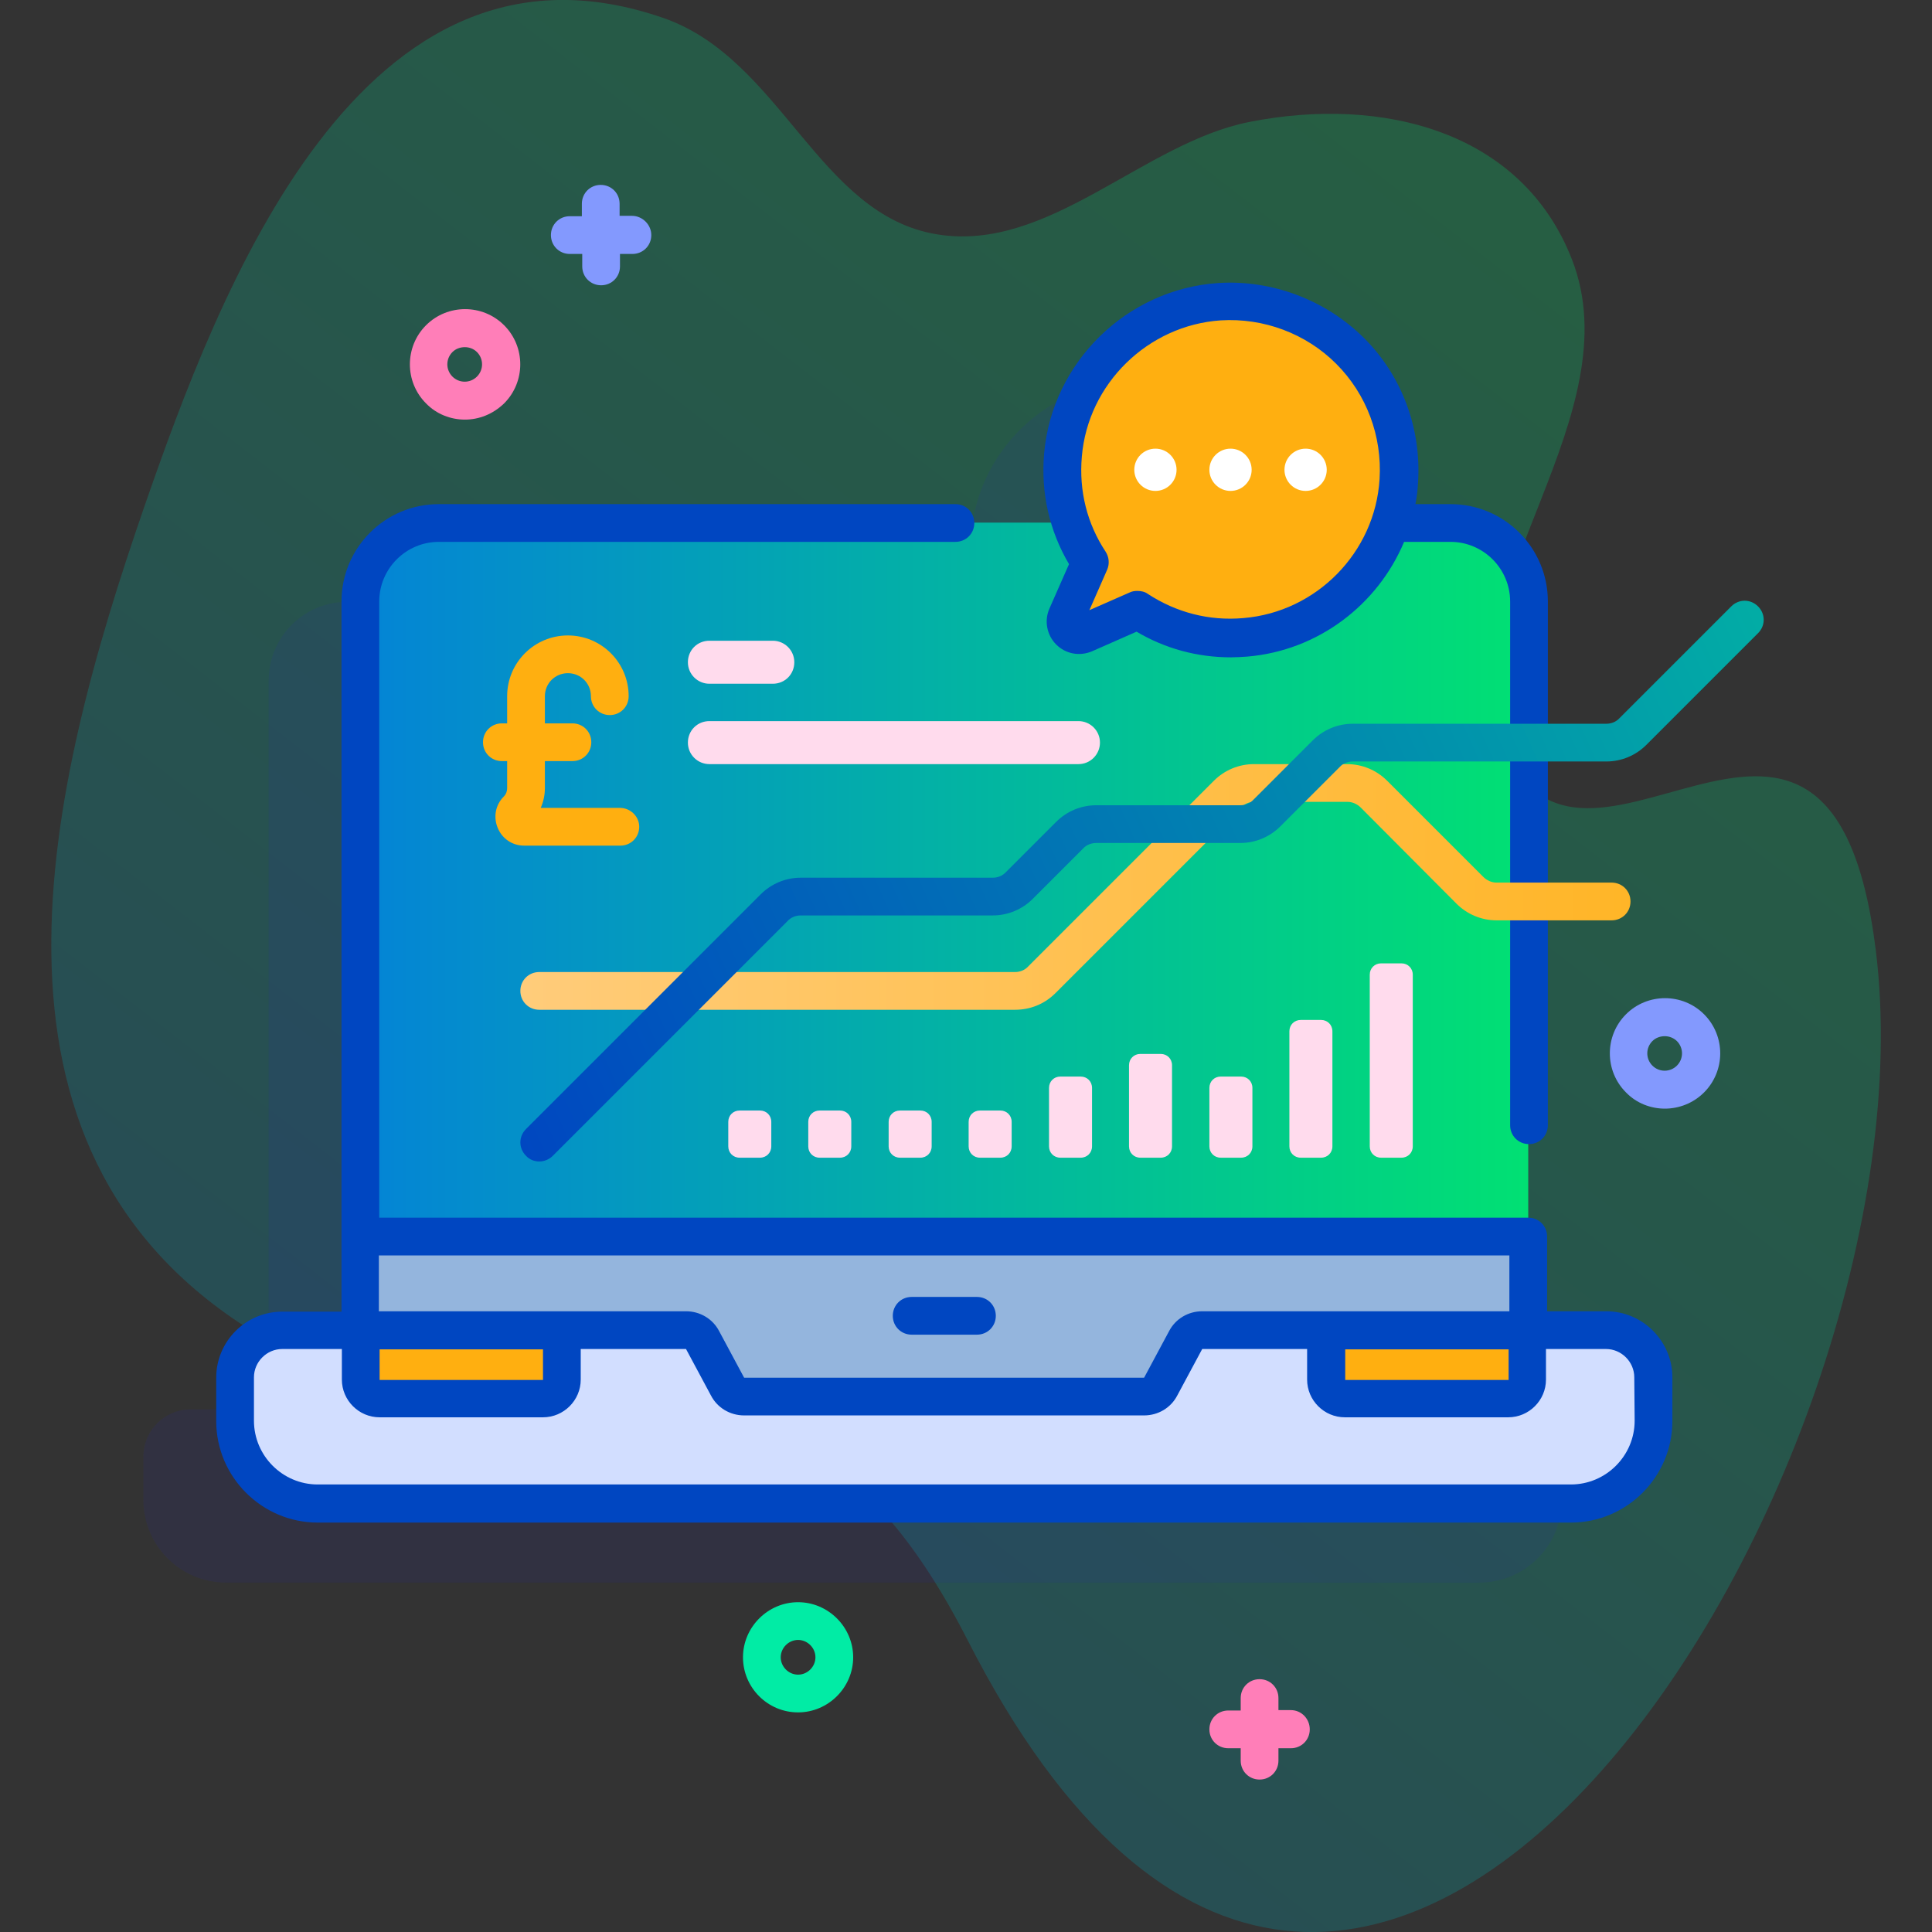 <svg xmlns="http://www.w3.org/2000/svg" viewBox="0 0 512 512"><rect x="0" y="0" width="512" height="512" fill="#333333" stroke="none"/><linearGradient id="a" gradientUnits="userSpaceOnUse" x1="-40.53" y1="1200.904" x2="478.594" y2="530.266" gradientTransform="translate(0 -566)"><stop offset=".011" stop-color="#0575e6"/><stop offset="1" stop-color="#00f260"/></linearGradient><path d="M38.1 134.7C58.1 77 95.7-23.1 175.9 4.8c31.2 10.9 41 52.2 72.4 57.3 29.6 4.9 54.7-24.3 82.9-29.8 35-6.9 72.1 2.3 85.4 36.5 15.9 40.9-31 86.7-19.7 124.1 18.7 61.6 87.9-40.5 100.2 58.9 17.3 139-136.8 386.5-240.6 183-52.6-103.2-107.8-30.8-189.9-82.2-78-48.7-53.8-144.6-28.5-217.9z" opacity=".25" fill="url(#a)"/><path d="M401.4 373.5h-20.7V180.4c0-11.5-9.3-20.9-20.8-20.9h-15.7c1.2-3.5 1.9-7.3 2.2-11.1 1.7-27-20.5-49.2-47.5-47.5-21.8 1.4-39.7 18.8-41.5 40.6-.5 6.3.3 12.4 2.1 18H92c-11.5 0-20.8 9.3-20.8 20.9v193.1H50.5c-6.9 0-12.5 5.6-12.5 12.5v11.5c0 12.1 9.8 21.9 21.9 21.9H392c12.1 0 21.9-9.8 21.9-21.9V386c0-6.9-5.6-12.5-12.5-12.5z" opacity=".11" fill="#2626bc"/><path d="M370.6 142.4c-1.4 21.8-18.8 39.7-40.6 41.5-10.6.9-20.5-1.9-28.5-7.2l-14.2 6.3c-2.9 1.3-5.9-1.7-4.6-4.6l6.3-14.2c-4.8-7.3-7.6-16.1-7.4-25.5h89.2c-.1 1.1-.1 2.4-.2 3.7z" fill="#ff7eb8"/><path d="M167.4 252.5h219.5v64.9H167.4z" fill="#ffdbed"/><linearGradient id="b" gradientUnits="userSpaceOnUse" x1="41.147" y1="255.85" x2="464.688" y2="255.85"><stop offset=".011" stop-color="#0575e6"/><stop offset="1" stop-color="#00f260"/></linearGradient><path d="M384.2 138.5H116.3c-11.5 0-20.8 9.3-20.8 20.8v213.9H400c2.8 0 5-2.2 5-5V159.4c0-11.5-9.3-20.9-20.8-20.9zM204.4 303.8c0 1.7-1.3 3-3 3H196c-1.7 0-3-1.3-3-3v-6.5c0-1.7 1.3-3 3-3h5.4c1.7 0 3 1.3 3 3v6.5zm21.2 0c0 1.7-1.3 3-3 3h-5.4c-1.7 0-3-1.3-3-3v-6.5c0-1.7 1.3-3 3-3h5.4c1.7 0 3 1.3 3 3v6.5zm21.3 0c0 1.7-1.3 3-3 3h-5.4c-1.7 0-3-1.3-3-3v-6.5c0-1.7 1.3-3 3-3h5.4c1.7 0 3 1.3 3 3v6.5zm21.2 0c0 1.7-1.3 3-3 3h-5.4c-1.7 0-3-1.3-3-3v-6.5c0-1.7 1.3-3 3-3h5.4c1.7 0 3 1.3 3 3v6.5zm21.3 0c0 1.7-1.3 3-3 3H281c-1.7 0-3-1.3-3-3v-15.5c0-1.7 1.3-3 3-3h5.4c1.7 0 3 1.3 3 3v15.5zm21.2 0c0 1.7-1.3 3-3 3h-5.4c-1.7 0-3-1.3-3-3v-21.5c0-1.7 1.3-3 3-3h5.4c1.7 0 3 1.3 3 3v21.5zm21.3 0c0 1.7-1.3 3-3 3h-5.4c-1.7 0-3-1.3-3-3v-15.5c0-1.7 1.3-3 3-3h5.4c1.7 0 3 1.3 3 3v15.5zm21.2 0c0 1.7-1.3 3-3 3h-5.4c-1.7 0-3-1.3-3-3v-30.5c0-1.7 1.3-3 3-3h5.4c1.7 0 3 1.3 3 3v30.5zm21.3 0c0 1.7-1.3 3-3 3H366c-1.7 0-3-1.3-3-3v-45.5c0-1.7 1.3-3 3-3h5.4c1.7 0 3 1.3 3 3v45.5z" fill="url(#b)"/><path d="M405 327.7v40.6c0 2.8-2.2 5-5 5H95.5v-45.6H405z" fill="#94b5dd"/><path d="M438.2 365v11.5c0 12.1-9.8 21.9-21.9 21.9H84.2c-12.1 0-21.9-9.8-21.9-21.9V365c0-6.9 5.6-12.5 12.5-12.5h107.1c1.8 0 3.5 1 4.4 2.7l6.6 12.3c.9 1.6 2.6 2.7 4.4 2.7h106c1.8 0 3.5-1 4.4-2.7l6.6-12.3c.9-1.6 2.6-2.7 4.4-2.7h107.1c6.8 0 12.4 5.6 12.4 12.5z" fill="#d2deff"/><path d="M438.2 365v11.5c0 12.1-9.8 21.9-21.9 21.9h-14.7c12.1 0 21.9-9.8 21.9-21.9V365c0-6.9-5.6-12.5-12.5-12.5h14.7c6.9 0 12.5 5.6 12.5 12.5z" fill="#d2deff"/><path d="M370.6 127.4c1.7-27-20.5-49.2-47.5-47.5-21.8 1.4-39.7 18.8-41.5 40.6-.9 10.6 1.9 20.4 7.2 28.5l-6.3 14.2c-1.3 2.9 1.7 5.9 4.6 4.6l14.2-6.3c8 5.3 17.9 8.1 28.5 7.2 22-1.6 39.4-19.5 40.8-41.3z" fill="#ffaf10"/><circle cx="306.2" cy="124.5" r="5.6" fill="#fff"/><circle cx="326.1" cy="124.5" r="5.6" fill="#fff"/><circle cx="346" cy="124.5" r="5.6" fill="#fff"/><path d="M204.8 181.2H188c-3.1 0-5.7-2.5-5.7-5.7s2.5-5.7 5.7-5.7h16.8c3.1 0 5.7 2.5 5.7 5.7s-2.5 5.7-5.7 5.7zm81 21.3H188c-3.1 0-5.7-2.5-5.7-5.7s2.5-5.7 5.7-5.7h97.8c3.1 0 5.7 2.5 5.7 5.7 0 3.1-2.5 5.7-5.7 5.7z" fill="#ffdbed"/><path d="M143.9 370.7h-43.3c-2.8 0-5-2.2-5-5v-13.1h53.3v13.1c0 2.7-2.3 5-5 5zm255.9 0h-43.3c-2.8 0-5-2.2-5-5v-13.1h53.3v13.1c0 2.7-2.3 5-5 5zM164.3 214.1h-21c.7-1.6 1.1-3.4 1.1-5.2v-7.2h7.3c2.8 0 5-2.2 5-5s-2.2-5-5-5h-7.3v-7.2c0-3.4 2.7-6.1 6.1-6.1s6.1 2.7 6.1 6.1c0 2.8 2.2 5 5 5s5-2.2 5-5c0-8.9-7.2-16.1-16.1-16.1s-16.1 7.2-16.1 16.1v7.2H133c-2.8 0-5 2.2-5 5s2.2 5 5 5h1.4v7.2c0 .8-.3 1.6-.9 2.2-2.2 2.2-2.8 5.4-1.6 8.3s3.9 4.7 7 4.7h25.5c2.8 0 5-2.2 5-5s-2.4-5-5.1-5z" fill="#ffaf10"/><path d="M167.5 57.2h-3.3V54c0-2.8-2.2-5-5-5s-5 2.2-5 5v3.3H151c-2.8 0-5 2.2-5 5s2.2 5 5 5h3.3v3.3c0 2.8 2.2 5 5 5s5-2.2 5-5v-3.3h3.3c2.8 0 5-2.2 5-5s-2.4-5.1-5.1-5.1z" fill="#8399fe"/><path d="M123.2 111.2c-3.7 0-7.5-1.4-10.3-4.3-5.7-5.7-5.7-15 0-20.7s15-5.7 20.7 0 5.7 15 0 20.7c-3 2.9-6.7 4.3-10.4 4.3zm0-19.2c-1.2 0-2.4.4-3.3 1.3-1.8 1.8-1.8 4.7 0 6.5s4.7 1.8 6.5 0 1.8-4.7 0-6.5c-.9-.9-2.1-1.3-3.2-1.3z" fill="#ff7eb8"/><path d="M441.2 293.8c-3.7 0-7.5-1.4-10.3-4.3-5.7-5.7-5.7-15 0-20.7s15-5.7 20.7 0 5.7 15 0 20.7c-2.9 2.9-6.7 4.3-10.4 4.3zm6.8-7.8zm-6.8-11.4c-1.2 0-2.4.4-3.3 1.3-1.8 1.8-1.8 4.7 0 6.5s4.7 1.8 6.5 0 1.8-4.7 0-6.5c-.8-.8-2-1.3-3.2-1.3z" fill="#8399fe"/><path d="M211.5 453.8c-8.1 0-14.6-6.6-14.6-14.6s6.6-14.6 14.6-14.6 14.6 6.6 14.6 14.6-6.6 14.6-14.6 14.6zm0-19.2c-2.5 0-4.6 2.1-4.6 4.6s2.1 4.6 4.6 4.6 4.6-2.1 4.6-4.6-2.1-4.6-4.6-4.6z" fill="#01eca5"/><path d="M342.1 453.2h-3.3V450c0-2.8-2.2-5-5-5s-5 2.2-5 5v3.3h-3.3c-2.8 0-5 2.2-5 5s2.2 5 5 5h3.3v3.3c0 2.8 2.2 5 5 5s5-2.2 5-5v-3.3h3.3c2.8 0 5-2.2 5-5s-2.2-5.1-5-5.1z" fill="#ff7eb8"/><path d="M425.7 347.5H410v-19.8c0-2.8-2.2-5-5-5H100.5V159.4c0-8.7 7.1-15.8 15.8-15.8h136.9c2.8 0 5-2.2 5-5s-2.2-5-5-5H116.3c-14.3 0-25.8 11.6-25.8 25.8v188.2H74.8c-9.6 0-17.5 7.8-17.5 17.5v11.5c0 14.8 12.1 26.9 26.9 26.9h332.1c14.8 0 26.9-12.1 26.9-26.9V365c0-9.6-7.9-17.5-17.5-17.5zm-25.9 18.2h-43.3v-8.1h43.3v8.1zm.2-33v14.8h-81.4c-3.7 0-7.1 2-8.8 5.3l-6.6 12.3h-106l-6.6-12.3c-1.7-3.3-5.1-5.3-8.8-5.3h-81.4v-14.8H400zm-256.1 33h-43.3v-8.1h43.3v8.1zm289.3 10.8c0 9.3-7.6 16.9-16.9 16.9H84.2c-9.3 0-16.9-7.6-16.9-16.9V365c0-4.1 3.4-7.5 7.5-7.5h15.8v8.1c0 5.5 4.5 10 10 10h43.3c5.5 0 10-4.5 10-10v-8.1h27.9l6.6 12.3c1.7 3.3 5.1 5.3 8.8 5.3h106c3.7 0 7.1-2 8.8-5.3l6.6-12.3h27.8v8.1c0 5.5 4.5 10 10 10h43.3c5.5 0 10-4.5 10-10v-8.1h15.9c4.1 0 7.5 3.4 7.5 7.5l.1 11.5z" fill="#0046c1"/><path d="M278.1 161.3c-1.4 3.2-.7 7 1.8 9.5s6.2 3.2 9.5 1.8l11.8-5.2c7.6 4.5 16.1 6.8 25 6.8 1.4 0 2.9-.1 4.4-.2 18.7-1.6 34.5-13.7 41.5-30.4h12.3c8.7 0 15.8 7.1 15.8 15.8v138.8c0 2.8 2.2 5 5 5s5-2.2 5-5V159.4c0-14.3-11.6-25.8-25.8-25.8h-9.3c.4-1.9.6-3.8.7-5.8.9-14.3-4.3-28.3-14.4-38.3S337.1 74.1 322.9 75c-24.3 1.6-44.1 21-46.2 45.2-.9 10.4 1.4 20.5 6.6 29.3l-5.2 11.8zm8.6-40.3c1.6-19.3 17.5-34.8 36.8-36.1 11.4-.7 22.6 3.5 30.6 11.5 8.1 8.1 12.2 19.2 11.5 30.6-1.2 19.4-16.7 35.2-36.1 36.8-9.1.8-17.8-1.5-25.3-6.4-.8-.6-1.8-.8-2.8-.8-.7 0-1.4.1-2 .4l-10.7 4.7 4.7-10.7c.7-1.6.5-3.4-.4-4.8-4.9-7.4-7.1-16.1-6.3-25.2zm-45.1 232.7h17.3c2.8 0 5-2.2 5-5s-2.2-5-5-5h-17.3c-2.8 0-5 2.2-5 5s2.2 5 5 5z" fill="#0046c1"/><linearGradient id="c" gradientUnits="userSpaceOnUse" x1="519.11" y1="278.95" x2="72.172" y2="278.95" gradientTransform="matrix(1 0 0 -1 0 514)"><stop offset=".011" stop-color="#ffaf10"/><stop offset="1" stop-color="#ffd18d"/></linearGradient><path d="M269 267.6H142.9c-2.8 0-5-2.2-5-5s2.2-5 5-5H269c1.3 0 2.6-.5 3.5-1.5l49.2-49.2c2.8-2.8 6.6-4.4 10.6-4.4H357c4 0 7.8 1.6 10.6 4.4l25.5 25.5c.9.9 2.2 1.5 3.5 1.5h30.5c2.8 0 5 2.2 5 5s-2.2 5-5 5h-30.5c-4 0-7.8-1.6-10.6-4.4L360.6 214c-.9-.9-2.2-1.5-3.5-1.5h-24.7c-1.3 0-2.6.5-3.5 1.5l-49.2 49.2c-2.9 2.9-6.7 4.4-10.7 4.4z" fill="url(#c)"/><linearGradient id="d" gradientUnits="userSpaceOnUse" x1="128.917" y1="211.056" x2="486.945" y2="372.6" gradientTransform="matrix(1 0 0 -1 0 514)"><stop offset=".011" stop-color="#0046c1"/><stop offset="1" stop-color="#02b4a3"/></linearGradient><path d="M142.9 307.8c-1.3 0-2.6-.5-3.5-1.5-2-2-2-5.1 0-7.1l62.2-62.2c2.8-2.8 6.6-4.4 10.6-4.4h50.9c1.3 0 2.6-.5 3.5-1.5l13.3-13.3c2.8-2.8 6.6-4.4 10.6-4.4h38.2c1.3 0 2.6-.5 3.5-1.5l15.7-15.7c2.8-2.8 6.6-4.4 10.6-4.4h67.2c1.3 0 2.6-.5 3.5-1.5l29.6-29.6c2-2 5.1-2 7.1 0s2 5.1 0 7.1l-29.6 29.6c-2.8 2.8-6.6 4.4-10.6 4.4h-67.2c-1.3 0-2.6.5-3.5 1.5L339.3 219c-2.8 2.8-6.6 4.4-10.6 4.4h-38.2c-1.3 0-2.6.5-3.5 1.5l-13.3 13.3c-2.8 2.8-6.6 4.4-10.6 4.4h-50.9c-1.3 0-2.6.5-3.5 1.5l-62.2 62.2c-1 1-2.3 1.5-3.6 1.5z" fill="url(#d)"/></svg>